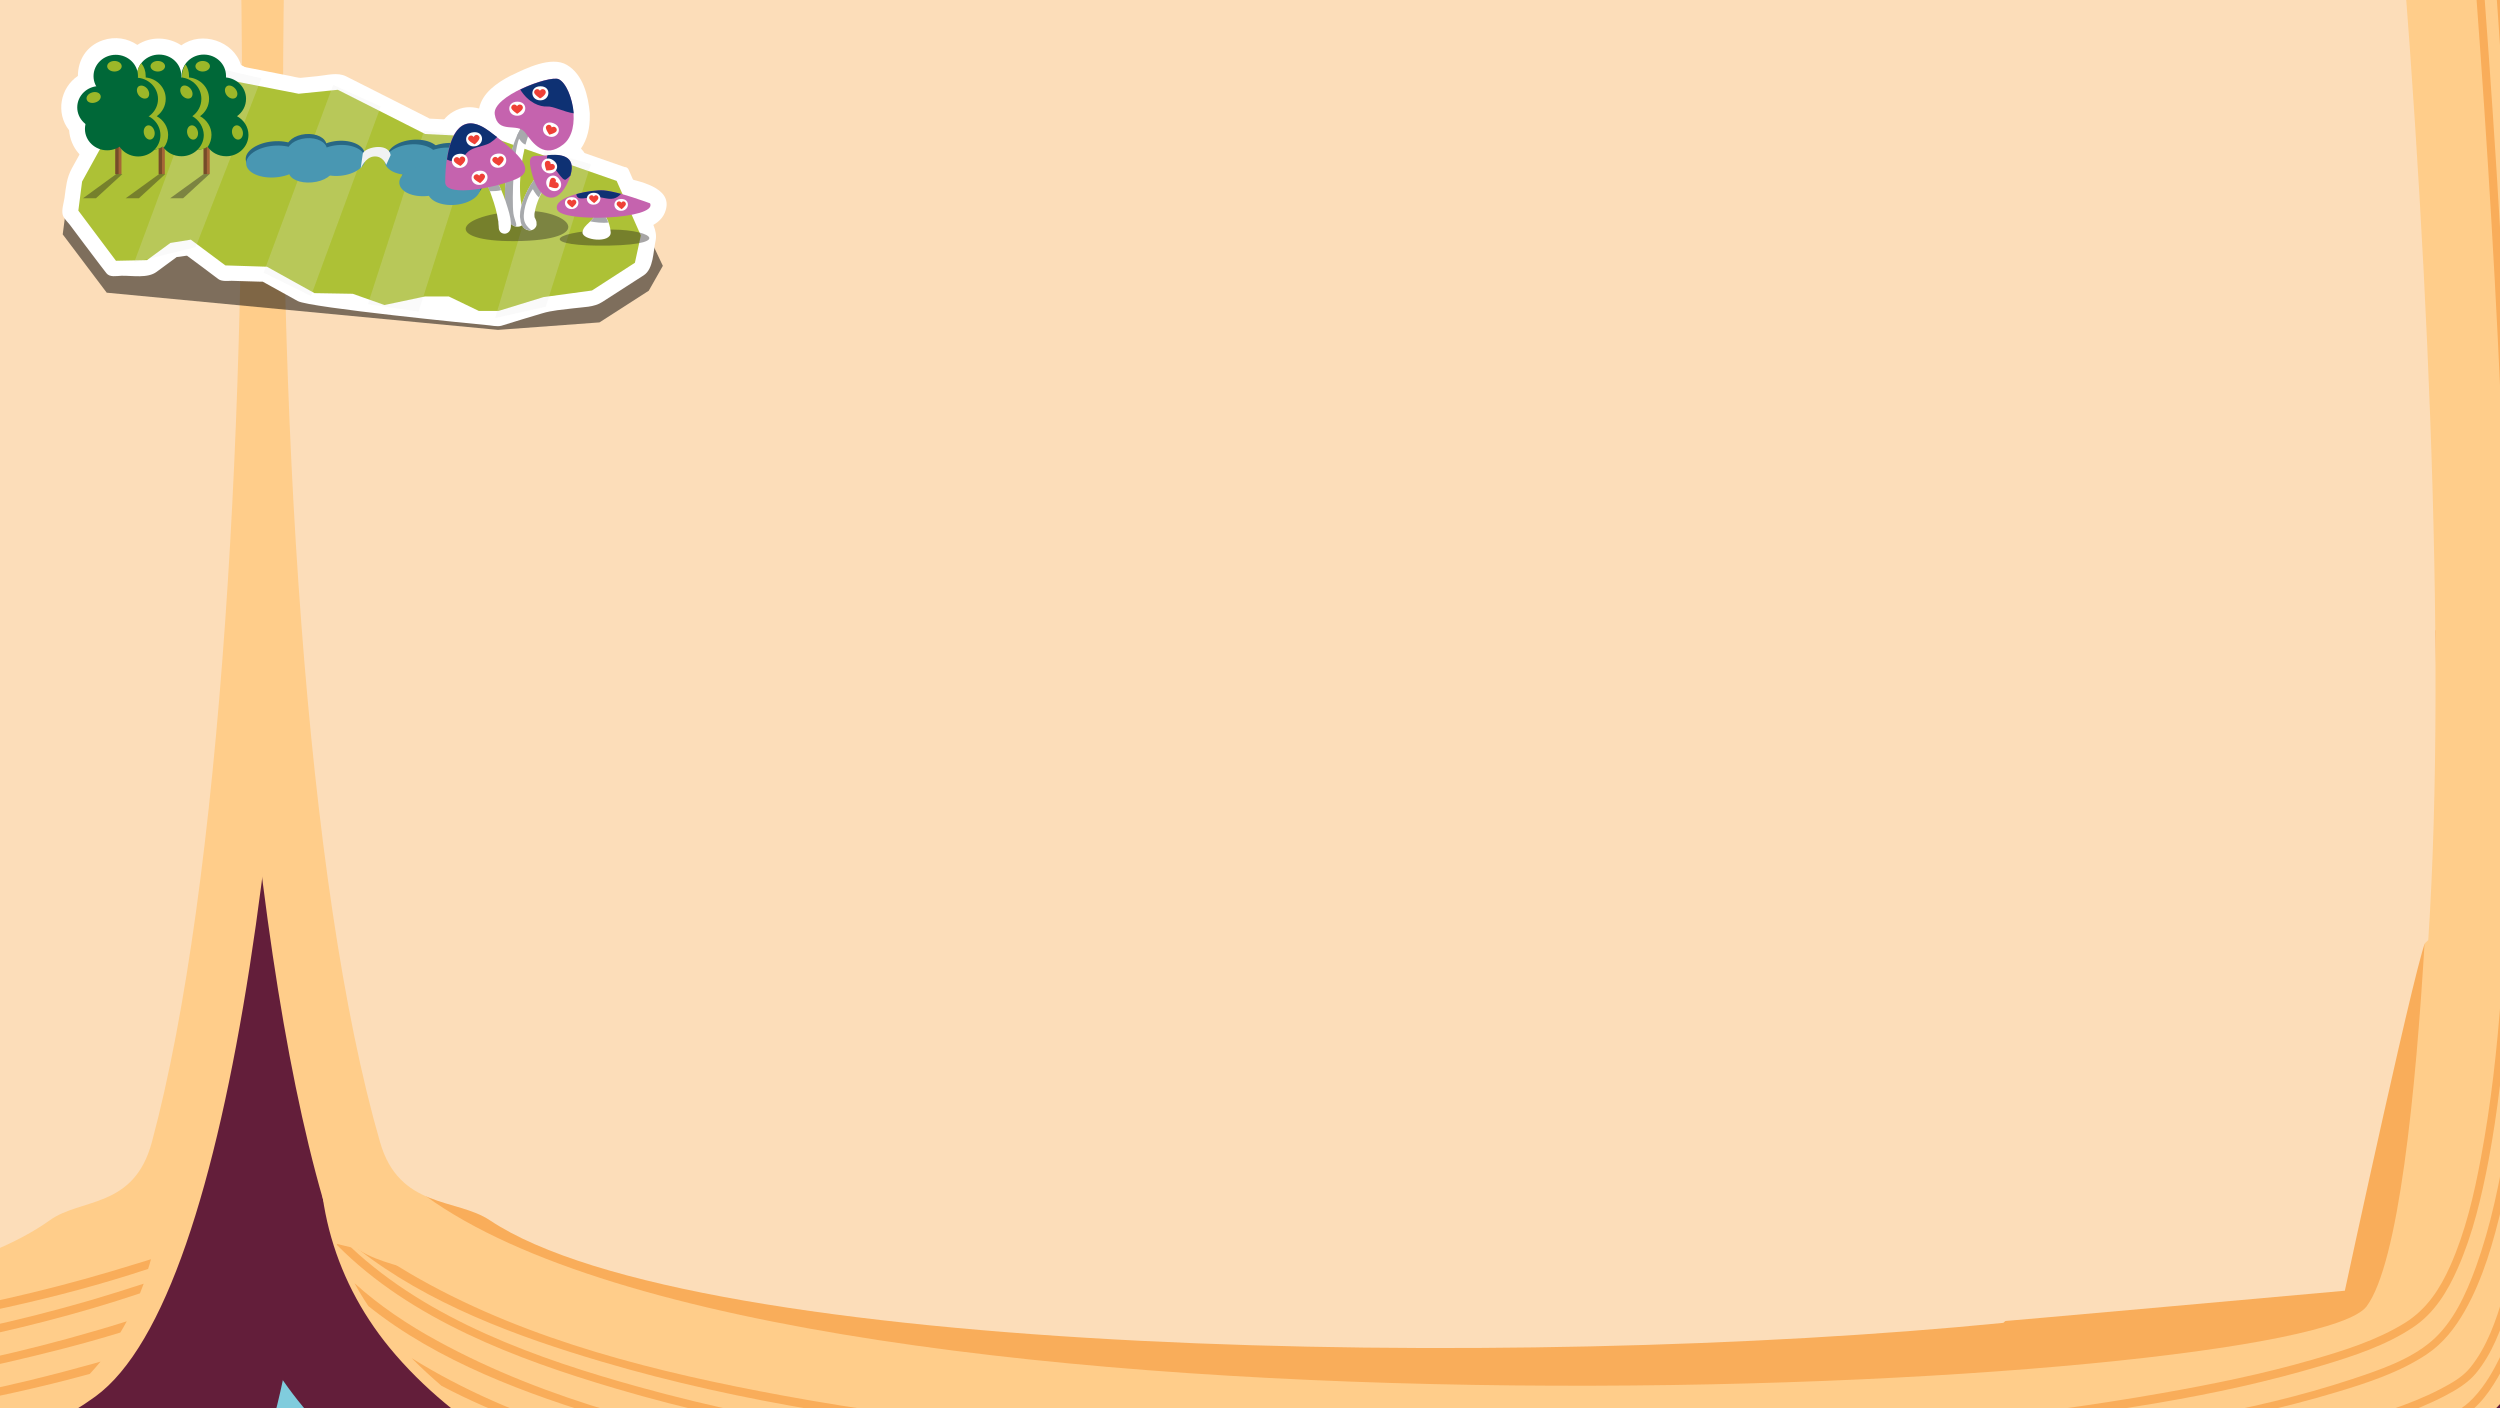 <?xml version="1.0" encoding="utf-8"?>
<!-- Generator: Adobe Illustrator 18.0.0, SVG Export Plug-In . SVG Version: 6.00 Build 0)  -->
<!DOCTYPE svg PUBLIC "-//W3C//DTD SVG 1.1//EN" "http://www.w3.org/Graphics/SVG/1.1/DTD/svg11.dtd">
<svg version="1.1" id="Layer_1" xmlns="http://www.w3.org/2000/svg" xmlns:xlink="http://www.w3.org/1999/xlink" x="0px" y="0px"
	 viewBox="0 0 1136 640" enable-background="new 0 0 1136 640" xml:space="preserve">
<rect x="-23.6" y="-19.7" fill="#80CCDD" width="1183.3" height="679.5"/>
<g>
	<defs>
		<rect id="SVGID_5_" x="-33.1" y="-19.7" width="1202.3" height="679.5"/>
	</defs>
	<clipPath id="SVGID_2_">
		<use xlink:href="#SVGID_5_"  overflow="visible"/>
	</clipPath>
	<g clip-path="url(#SVGID_2_)">
		<path opacity="0.4" fill="#231F20" d="M1149.3-55.9c0.1-0.7,0.1-1.5,0.1-2.2c0-0.8,0-1.6-0.1-2.3c-0.8-17.8-5.7-34.5-14.3-50.1
			c-7-115.6-15.4-231.8-33.5-346.2c-4.2-26.5-7.3-57.3-20.3-81.3c-12.9-23.7-46.8-29.9-70.9-34.5c-93.2-17.8-187.4-31.4-281.6-42.4
			c-149-17.4-302.6-30.5-452.3-13.3c-40.9,4.7-81.8,11.7-120.8,25.3c-29,10.1-56.7,23.9-77.9,45.1C73.2-569,66.1-578.3,53.3-584
			c-16.3-7.1-33.7-11.1-51.2-14.4c-56.1-10.7-113.6-14.8-170.6-18c-144.1-8.1-290.3-7.2-434,8.3c-53.5,5.8-109.2,12.4-160.1,31.1
			c-16.5,6.1-33.6,13.6-46.2,26.3c-19.4,19.6-27.2,51.9-34.5,77.5c-13,45.5-21.8,92.2-29.7,138.7c-9.8,57.4-17.5,115.1-24.1,173
			c-45.2,11.1-89.3,48.4-102.9,91.9c-18,57.6,29.8,115.1,84.5,128.5c-6.4,117.9-8.8,237.5,7.1,354.7c5.4,39.6,13.1,80.5,31.5,116.5
			c11.4,22.3,28.9,37,51.3,47.5c51.3,24.1,109.6,33.5,165.2,41.5c76.6,11,153.9,16.6,231.1,19.6c79,3.1,158.1,3.1,237.1-0.1
			c63.1-2.6,126.8-6.8,189-17.9c18.4-3.3,37-7.2,54.5-14c8.6-3.4,16.3-7.1,23.5-13.1c10.5-8.8,16.9-22.8,21.3-37.3
			c59,61.8,149.4,92.2,230,110.7c121.4,27.9,247,27.5,370.7,19.3c60.7-4,121.3-10.9,181.2-21.6c47.7-8.6,95.4-19.8,140.4-37.8
			c31.9-12.8,64.9-29.1,86.3-57c17.4-22.6,22.3-54.4,26.6-81.7c11.7-73.4,13.4-148.5,14.3-222.7c1.1-94.2-1.5-188.5-5.8-282.6
			C1145.4-29.5,1148.7-42.2,1149.3-55.9z"/>
		<g>
			<g>
				<path fill="#631E3A" d="M1076-482.1c16.3,3.7,47.9,9.2,59.1,25.4c43.7,63.9,105.7,999.3,29.9,1119.2
					c-50.2,79.5-305.4,124-569.8,122.6c-236.5-1.2-488.7-82.3-493.6-236.8c-7-222.1,1.3-410.6,1.3-410.6s-85.6-513.6,30.6-614.2
					C312.4-631.4,1076-482.1,1076-482.1z"/>
				<g>
					<path fill="#F7941E" d="M1064.5-63.4c-46.7,32.8-47.3,114.5-33.6,163.7c6.7,24,18.2,44.5,45,48.3
						c29.5,4.2,128.3-45.5,128.3-117.9S1111.9-96.7,1064.5-63.4z"/>
				</g>
				<g>
					<path fill="#D37C1E" d="M1047.2-53c-41.9,29.4-42.4,102.7-30.1,146.9c6,21.5,16.3,39.9,40.3,43.3c26.4,3.8,115-40.8,115-105.8
						S1089.7-82.9,1047.2-53z"/>
				</g>
				<g>
					<path fill="#FFCD8A" d="M149.3,498.7c-57.8,322.3,914.4,281.3,996.1,123c35.7-69.2,12.7-950.2-26.7-1000.6
						c-39.3-50.4-161.7-72.3-161.7-72.3"/>
					<g>
						<path fill="#FFCD8A" d="M147.5,498.2c-7.3,41.4,2.9,81.8,29.6,114.3c30.1,36.5,74.3,59.7,117.6,76.6
							c56.4,22,116.4,34.3,176.3,42.5c67.2,9.2,135.2,12.6,203.1,12c66.6-0.6,133.3-5.2,199.3-14.4c55.7-7.8,111.5-18.7,164.8-36.9
							c20.4-7,40.5-15.1,59.4-25.6c14.3-7.9,28.4-17.4,39.3-29.7c7.6-8.6,12.2-17.6,14.6-28.7c3.4-15.5,5-31.5,6.3-47.3
							c4.7-53.4,5.8-107.2,6.5-160.8c1-71.5,0.5-143-0.8-214.5c-1.4-75.4-3.7-150.8-7.1-226.1c-2.9-65.3-6.6-130.6-12.3-195.7
							c-3.6-41-6.5-83.3-16.3-123.4c-1.2-5.1-2.6-10.1-4.7-14.9c-3.4-8-10.4-14.1-16.9-19.6c-30.2-25.6-70.9-39-108.4-49.4
							c-13.3-3.7-26.8-7-40.4-9.5c-2.3-0.4-3.4,3.2-1,3.6c25.4,4.6,50.5,11.7,74.8,20.2c20,7,39.7,15.6,57.6,26.9
							c8.3,5.2,16.1,11.2,22.9,18.3c2.6,2.7,5.2,5.4,7,8.7c5.2,9.9,7,22.2,9,33.1c3.7,19.9,6.1,40,8.3,60.1
							c6.5,59.4,10.3,119.1,13.6,178.7c4,73.8,6.8,147.7,8.7,221.5c1.9,74.1,3,148.2,2.8,222.3c-0.2,60.3-0.9,120.7-4.2,181
							c-1.1,20.7-2.6,41.3-5.1,61.9c-1.5,11.8-2.8,24.4-7.3,35.5c-4.8,11.9-15.9,22.1-26,29.8c-15.1,11.6-32.3,20.3-49.7,27.8
							c-48.1,20.8-100.2,32.7-151.6,41.9c-64.3,11.5-129.5,17.7-194.7,20.2c-68.5,2.7-137.2,1.2-205.5-5.5
							c-62.7-6.1-125.4-16.5-185.7-35.3c-47.7-14.9-96.2-35.4-133.7-69.3c-30.9-27.9-50.3-65.4-49-107.6c0.2-7.3,1.1-14.6,2.3-21.8
							C151.6,496.8,148,495.8,147.5,498.2L147.5,498.2z"/>
					</g>
				</g>
				<path fill="#631E3A" d="M98.8-486.2c39.3,58.8,94.9,1116.4,1.7,1178c-90.4,59.8-795.1,61.1-927.4-34.7s-35-1021.9,41.3-1118.4
					S60-544.1,98.8-486.2z"/>
				<g>
					<path fill="#F9AD5A" d="M1144.3,596.5c-5.3,13.8-11.3,30.4-22.4,40.7c-4.2,3.8-9.8,6.4-14.9,8.7c-15.9,7.1-33.2,11.5-50.1,15.5
						c-24.4,5.8-49.2,10.1-73.9,13.8c-65.6,9.9-131.9,15.5-198.2,18.8c-75.9,3.8-152,4.4-227.9,1c-72.1-3.2-144.4-9.8-215.3-24
						c-53-10.6-108.3-25-154.6-53.9c4.3,4.3,8.8,8.5,13.6,12.6c25.5,13.5,53.6,22.9,80.4,30.6c65.1,18.7,133,27.8,200.3,33.6
						c75.9,6.5,152.2,8.1,228.3,6.5c71.1-1.5,142.1-5.7,212.8-13.6c51.6-5.7,103.8-12.6,153.9-26.5c14.3-3.9,29.1-8.4,41.9-15.9
						c8.5-5,13.8-12.9,18.5-21.5c7.4-13.7,12.8-28.5,17.7-43.2c0.6-5.4,1.2-11.2,1.8-17.4C1152.5,573.8,1148.6,585.3,1144.3,596.5z"
						/>
					<path fill="#F9AD5A" d="M472.9,679.7c74.4,7.2,149.2,9.5,223.9,8.6c70.5-0.8,141-4.4,211.1-11.7c52.7-5.5,105.9-12.4,157.3-26
						c15.7-4.2,31.7-8.9,46.1-16.5c5-2.6,10.1-5.7,13.7-10c7.4-8.9,11.6-20.3,15-31.2c11.7-37.3,14.8-77.6,17.4-116.4
						c3.8-55.7,4.1-111.5,3.3-167.3c-1.7-120.9-9.9-241.7-18.1-362.3c-6.2-91.9-13-183.8-20.3-275.7c-0.9-11.4-1.8-22.8-2.7-34.2
						c-0.2-0.4-0.5-0.7-0.7-1c-1.1-1.4-2.2-2.8-3.4-4.1c4,49.3,7.8,98.6,11.5,147.9c8.2,110,15.9,220,22.3,330.1
						c6.9,118.9,12.1,238.6,5.1,357.6c-2.4,40.4-5.5,81.9-16.8,120.9c-3.3,11.5-7.5,23.6-15.1,33c-3.5,4.4-8.7,7.2-13.6,9.8
						c-14.7,7.6-31,12.3-46.9,16.4c-23.2,6.1-46.8,10.5-70.4,14.3C928,672.3,864,677.8,800.1,681.3c-74.2,4-148.7,4.7-223,1.7
						c-71.8-2.9-143.8-9.1-214.5-22c-56-10.2-113.7-24.2-164-51.8c-13.4-7.3-26.2-15.9-37.5-26.1c1.9,3.5,4,7,6.3,10.4
						c31.6,25.3,72.2,40.1,110.2,51.5C341,663.8,407.1,673.4,472.9,679.7z"/>
					<path fill="#F9AD5A" d="M279.6,630.9c64.1,19,131,28.5,197.5,34.7c74.6,6.9,149.7,8.9,224.6,7.7c69.8-1.2,139.7-5.2,209-13.2
						c50.6-5.8,102.1-12.8,151-27.5c14-4.2,28.7-9,41-17.2c7.5-5,12.9-12,17.3-19.7c8.4-14.8,13.1-31.7,17-48.1
						c11.9-51,14.6-104.4,15.8-156.6c1.1-45.6,0.2-91.3-1.1-136.9c-2.8-94-8.5-187.9-15.4-281.7c-6-81.5-13-162.9-20.7-244.2
						c-3.4-35.6-6.9-71.1-10.7-106.7c-1.3-1.2-2.7-2.3-4.1-3.5c3.1,28.9,6,57.7,8.8,86.6c7.5,77.7,14.4,155.5,20.4,233.4
						c7.2,93.8,13.3,187.8,16.8,281.8c1.7,43.9,2.7,87.8,2.7,131.7c0,55.1-1.7,110.6-10.3,165.2c-3.2,20-7.3,40.1-14.2,59.2
						c-4.4,12-10.2,25-20.1,33.5c-10,8.6-23.9,13.2-36.2,17.3c-46.9,15.5-97,22.4-145.8,28.4c-68.5,8.4-137.6,12.7-206.6,14.3
						c-75,1.8-150.1,0.1-224.9-6.1c-67.7-5.7-135.7-14.9-201.2-33.1c-45.8-12.7-95.3-30.2-130.7-63.4l-6.5-1.6
						c0.1,0.2,0.2,0.4,0.2,0.6C186.6,599.6,234.9,617.7,279.6,630.9z"/>
					<path fill="#F9AD5A" d="M470.8,653.4c74.6,6.9,149.7,8.9,224.6,7.7c69.8-1.2,139.7-5.2,209-13.2c50.6-5.8,102.1-12.8,151-27.5
						c14-4.2,28.7-9,41-17.2c9.7-6.4,15.8-16.4,20.4-26.9c6.9-15.6,10.8-32.4,14-49c4.2-22.4,6.7-45.1,8.5-67.8
						c4.8-58.8,4.9-118,3.9-177c-1.2-68.5-4.5-137.1-8.8-205.5c-4.3-67.4-9.6-134.7-15.6-202c-5-55.6-10.4-111.1-16.3-166.5
						c-3.5-32.6-7.1-65.2-10.9-97.7c-1.3-1-2.7-1.9-4.1-2.9c1.6,13.2,3.1,26.4,4.6,39.6c5.1,45.4,9.9,90.7,14.4,136.2
						c6.2,62.6,11.8,125.2,16.7,187.9c5.4,69.2,9.9,138.4,13,207.7c2.9,65.1,4.6,130.3,3.4,195.5c-1,50.5-3,101.7-12.3,151.5
						c-3.1,16.6-7,33.4-13.9,48.9c-4.6,10.4-10.7,19.7-20.4,25.8c-13,8.1-28.2,12.8-42.8,17c-22.2,6.4-44.9,11-67.6,15
						C920.2,644,857,649.9,794,653.6c-74.2,4.4-148.6,5.3-222.9,2.5c-72.2-2.7-144.5-8.9-215.6-22c-56.4-10.4-114.5-24.6-164.8-52.9
						c-6.4-3.6-12.6-7.4-18.6-11.6l-9.7-2.3c32,25.2,72.7,40.1,110.9,51.4C337.5,637.7,404.4,647.2,470.8,653.4z"/>
				</g>
				<path fill="#FFCD8A" d="M1060.1-442.4c39.3,54.2,126.6,983.5,33.4,1040.3c-90.4,55.1-761.7,72.9-893.9-15.3
					c-16.2-10.8-43.6-5.6-52.8-37.5c-71.9-248.6-54.9-919.7,12-997.8C235.1-541.7,1021.4-495.9,1060.1-442.4z"/>
				<path fill="#F9AD5A" d="M1106.7,286.4c0,0-2.3,268.1-31.3,307.2c-29,39.1-711.1,73.4-881.8-50c-30.8-63.9-46.7-216-46.7-216"/>
				<path fill="#FFCD8A" d="M-785-439.5c-37.9,56.8-111.6,1012.9-21.9,1072.4c53.8,35.7,322.9,71.5,547.6,69
					c138.5-1.6,254.1-32,302.6-67.3c127.3-92.5,112.7-991.7,39.3-1084.9S-747.7-495.5-785-439.5z"/>
				<g>
					<path fill="#F9AD5A" d="M-163.6,653.5c-76,6.2-152.3,7.6-228.5,5.8c-70.7-1.6-141.4-6-211.6-14.1
						c-50.8-5.8-102.3-12.7-151.6-26.9c-13.4-3.9-27.5-8.2-39.2-16c-10.3-6.9-15.9-20.3-20.7-31.3c-4.9-11.2-9.1-22.8-12.9-34.5
						c0.7,6.5,1.5,12.5,2.4,18.2c0.7,1.9,1.4,3.7,2.1,5.6c5.4,14,11.3,29.3,21.5,40.5c4.1,4.5,9.9,7.5,15.4,10.1
						c15.2,7.2,31.8,11.7,48.1,15.7c23.8,5.9,48,10.2,72.2,14c64.5,10.1,129.7,15.8,194.9,19.4c75.7,4.2,151.7,5,227.5,2.1
						c72.3-2.8,144.8-9,216-22.3c22.8-4.3,46-9.2,68.8-15.5c1.7-1.8,3.3-3.7,4.9-5.6c-2.3,0.7-4.5,1.3-6.8,1.9
						C-27,639-95.6,647.9-163.6,653.5z"/>
					<path fill="#F9AD5A" d="M-154,639.2c-74.2,6.9-148.9,9.1-223.5,8.1c-70.1-0.9-140.2-4.7-209.8-12.1
						c-52.2-5.5-104.9-12.5-155.7-26.3c-15.1-4.1-30.6-8.8-44.3-16.5c-5.8-3.2-10.2-6.9-13.8-12.5c-7.1-11-10.9-24-14.2-36.6
						c-10.5-40.9-13.2-83.9-15.4-126c-2.9-57.2-2.8-114.6-1.5-171.8c2.8-127.1,11.8-254.1,19.2-381.1c0.3-4.6,0.5-9.1,0.8-13.7
						c-14.7,173-25.3,393-23,551.2c1.4,35.3,3.9,70.6,9.1,105.6c2.5,16.8,5.7,33.6,10.9,49.8c3.4,10.7,7.8,21.7,15.2,30.3
						c7.9,9.3,22.6,14,33.6,18c44.1,15.7,91.7,22.4,137.8,28.5c66.7,8.8,134,13.5,201.2,15.8c74.6,2.5,149.4,1.8,223.9-3
						c69-4.5,138.2-12.3,205.6-27.6c17.4-4,35.1-8.4,52.6-13.8c1-1.7,2-3.4,2.9-5.1c-5,1.6-10,3.1-14.9,4.5
						C-21.2,623.6-87.8,633.1-154,639.2z"/>
					<path fill="#F9AD5A" d="M-157.8,625.1c-74.4,6.7-149.3,8.5-223.9,7.1c-69.4-1.3-138.7-5.4-207.7-13.4
						c-50.1-5.8-101.1-12.8-149.4-27.7c-13.5-4.2-27.7-8.9-39.3-17.2c-8.5-6.1-13.9-15.6-18.2-24.9c-7.9-17-12.2-35.8-15.8-54.1
						c-10.6-54.5-12.6-110.7-13-166c-0.3-47,0.5-94,2-140.9c3-97.5,8.6-195,15.5-292.4c5.2-74,11.1-147.9,17.8-221.8
						c1.5-16.4,3-32.9,4.6-49.3c-3,15.7-6,34.8-9,56.9c-1.2,13.2-2.3,26.4-3.5,39.6c-7.2,83.5-13.5,167.1-18.7,250.8
						c-6.1,97.9-10.9,195.9-12.2,294c-0.7,53.4-0.6,106.9,3.8,160.1c2,24.3,4.9,48.6,9.6,72.5c3.5,17.9,8.1,35.8,15.7,52.4
						c4.4,9.6,10.1,19.1,18.6,25.6c4.7,3.6,10.1,6.4,15.5,8.8c16.3,7.4,33.9,12.2,51.2,16.4c54,13.1,109.7,19.9,165,25.1
						c71.3,6.7,143,9.7,214.6,9.6c74.1-0.1,148.4-3.5,222-12.2c59.4-7.1,119.3-17.3,176.2-36.4c0.6-1.5,1.1-2.9,1.7-4.4
						c-8.2,2.7-16.3,5.2-24.4,7.6C-23.7,609.7-91,619.1-157.8,625.1z"/>
					<path fill="#F9AD5A" d="M50.2,577.8c-62.9,18.7-128.5,28.2-193.8,34.4c-73,6.9-146.4,9.1-219.6,8.1
						c-68.8-0.9-137.7-4.7-206.2-12.1c-51.3-5.5-103.2-12.5-153.1-26.3c-14.9-4.1-30.2-8.8-43.8-16.5c-9.9-5.6-16.3-13.7-21.3-23.8
						c-7.1-14.5-11-30.6-14.1-46.3c-4.3-21.6-6.6-43.6-8.3-65.5c-4.4-57.2-4.1-114.7-2.5-172c1.8-67,5.8-133.8,10.9-200.6
						c5-66.1,11.1-132.1,17.8-198.1c5.6-54.8,11.8-109.6,18.4-164.3c4-33.1,8.2-66.3,12.6-99.4c0.7-5,1.4-10.1,2.1-15.2
						c0.3-2.3-3.3-3.4-3.6-1c-2.4,17.1-4.6,34.2-6.8,51.3c-5.7,44.2-11,88.5-16,132.8c-6.9,61.1-13.3,122.3-19,183.6
						c-6.2,67.6-11.6,135.3-15.5,203.1c-3.7,63.7-6.1,127.6-5.6,191.5c0.4,49.5,2,99.7,10.7,148.5c2.9,16.6,6.8,33.2,13.4,48.7
						c4.5,10.5,10.5,20.4,20,27c11.6,8.1,25.8,12.7,39.1,16.9c20.7,6.4,41.9,11,63.2,15c58.9,11,118.8,17.1,178.5,21.3
						c71.9,5,144.1,6.6,216.2,4.8c71.4-1.7,142.9-6.7,213.5-17.6c43.7-6.7,87.7-15.5,129.9-29.5c0.5-1.5,0.9-2.9,1.3-4.4
						C62.6,574,56.4,576,50.2,577.8z"/>
				</g>
			</g>
			<path fill="#FCDDB9" d="M1035.9-414.3c28.8,39.8,85,577.4,67.5,841.5L910.3,601.1c-221.3,22-594.9,15.3-687.7-46.6
				c-15.3-10.2-41.2-5.2-49.9-35.5c-68-235-51.9-869.3,11.3-943.1C256.1-508.1,999.2-464.8,1035.9-414.3z"/>
			<path fill="#FCDDB9" d="M-733.2-414.3c-34.5,51.2-111.2,929.6-29.4,983.3c79.4,52,669,68.9,785.2-14.5
				c14.2-10.2,38.3-5.2,46.4-35.5c63.2-235,48.3-869.3-10.5-943.1C-8.5-508.1-699.2-464.8-733.2-414.3z"/>
			<path fill="#FCDDB9" d="M1065.5,586.5c0,0-165.6,14.9-155.2,13.8l192.4-173.1C1100.7,423.1,1065.5,586.5,1065.5,586.5z"/>
		</g>
	</g>
</g>
<g>
	<g>
		<path fill="#E6E7E8" stroke="#E6E7E8" stroke-miterlimit="10" d="M293.9,106.6c0-3.3-2.7-6-6-6c-0.5,0-0.9,0.1-1.3,0.1
			c-0.2-5.5-4.7-10-10.3-10c-5.7,0-10.3,4.6-10.3,10.3c0,0.1,0,0.3,0,0.4c-0.9-0.6-2-0.9-3.1-0.9c-1.1,0-2.1,0.3-3,0.8
			c0-0.1,0-0.2,0-0.3c0-5.7-4.6-10.3-10.3-10.3c-0.9,0-1.7,0.1-2.6,0.3c-1.8-7.2-8.2-12.5-15.9-12.5c-7.7,0-14.1,5.3-15.9,12.4
			c-0.8-0.2-1.6-0.3-2.4-0.3c-5.6,0-10.2,4.5-10.3,10.1c-0.6-0.2-1.2-0.3-1.8-0.3c-3.3,0-6,2.7-6,6c0,3,2.2,5.4,5,5.9v0.1h88.4v0
			C291.3,112.4,293.9,109.8,293.9,106.6z"/>
	</g>
	<g>
		<path fill="#E6E7E8" stroke="#E6E7E8" stroke-miterlimit="10" d="M131.9,86.3c0-3.3-2.7-6-6-6c-0.5,0-0.9,0.1-1.3,0.1
			c-0.2-5.5-4.7-10-10.3-10c-5.7,0-10.3,4.6-10.3,10.3c0,0.1,0,0.3,0,0.4c-0.9-0.6-2-0.9-3.1-0.9c-1.1,0-2.1,0.3-3,0.8
			c0-0.1,0-0.2,0-0.3c0-5.7-4.6-10.3-10.3-10.3c-0.9,0-1.7,0.1-2.6,0.3c-1.8-7.2-8.2-12.5-15.9-12.5c-7.7,0-14.1,5.3-15.9,12.4
			c-0.8-0.2-1.6-0.3-2.4-0.3c-5.6,0-10.2,4.5-10.3,10.1c-0.6-0.2-1.2-0.3-1.8-0.3c-3.3,0-6,2.7-6,6c0,3,2.2,5.4,5,5.9v0.1h88.4v0
			C129.4,92.1,131.9,89.5,131.9,86.3z"/>
	</g>
	<path fill="#FFFFFF" d="M282.9,80.5c-5.5-1.4-10.7-1.6-16-0.9c0.4-2.1,0.4-4.1,0.1-6.3c-0.3-2.2-1.4-4.2-3-5.8
		c2.9-4.2,4.1-9.5,4-15c0-0.3,0-0.6,0-1c-0.7-8-3-17.6-10.4-22c-7.1-4.2-18.7,1.6-25.1,4.7c0,0,0,0-0.1,0
		c-6.7,3.4-13.3,8.1-14.7,15.1c-3.8-1-7.7-0.9-11.8,1.5c-6.7,3.8-9.2,12.7-10.3,19.7c-0.1,0.8-0.2,1.5-0.1,2.2
		c0-0.1-0.1-0.1-0.1-0.2c-0.9,7-2.3,16,5.4,19.7c4.8,2.3,10.6,2.2,16,1.4c0.9,3,1.7,6,2.2,9.1c0,0,0,0,0,0c0,0.2,0,0.4,0,0.6
		c0,0.1,0,0.2,0,0.3c0,0.4,0,0.8,0.1,1.1c0,0.4,0.1,0.7,0.2,1.1c0,0.1,0,0.1,0,0.2c0.3,1.1,0.8,2,1.5,2.9c1.4,2.7,3.7,4.6,7.6,4.8
		c3.2,0.2,5.7-0.9,7.5-2.7c1.5,0.7,3.2,1.1,5.1,1c0.7-0.1,1.4-0.2,2-0.5c0,0.1,0,0.1,0,0.2c4-1.5,7.2-4.5,7.8-8.5
		c1.8,1.1,3.9,1.8,6.1,2.2c-0.2,4.9,4.1,8.4,8.5,10c4.5,1.7,9.7,1,14-0.9c3.8-1.7,5.1-5.2,5.1-8.9c7.7-0.9,16-3.1,18-10.1
		C305.7,85,290,82.3,282.9,80.5z"/>
	<g>
		<g>
			<polygon opacity="0.5" points="285.6,87.8 225.3,66.8 194.9,65.3 154.1,44.7 135.4,46.6 92.8,38.3 62.7,45.5 46,62.5 30.6,90.3 
				28.5,106.5 48.5,133 226.3,149.9 272.4,146.5 294.8,132.1 301.2,120.8 			"/>
			<path fill="#FFFFFF" d="M117.6,52.4c3.9-8.2,0.3-18.8-8.1-22.9c-3.4-10.9-17.8-15.6-27.1-8.9c-5.8-3.8-13.8-4.3-20-0.2
				c-4.4-3-10.1-4-15.7-2.1c-7.6,2.6-11.3,9.2-11.3,16.2c-8,5.4-10.2,16.8-4,24.7c0.6,7.9,6.1,14.3,13.5,16c0,0.1,0,0.2,0,0.3
				c-3.7,2.7-7.3,5.3-11,8c-5.8,4.2-4.2,14,3.8,14c2,0,4,0,5.9,0c3,0,5-1.9,7-3.8c0,0,0,0,0,0c1.1,2.2,3.2,3.8,6.5,3.8
				c2,0,4,0,5.9,0c3,0,5-1.9,7-3.8c0.2-0.1,0.3-0.3,0.5-0.4c1,2.4,3.2,4.2,6.7,4.2c4.1,0,8.2,0.6,11.5-2.4c3-2.7,5.9-5.4,8.9-8.1
				c2.8-2.5,5-4.5,5.1-8.6c4.9,0.1,9.8-1.8,13.4-5.8C121.6,66.6,121.4,58.6,117.6,52.4z"/>
			<path fill="#FFFFFF" d="M293.8,95.7c-2.7-6.2-5.4-12.3-8.1-18.5c-0.4-1-1.2-1.3-1.9-1.3c-10.5-3.7-21-7.3-31.5-11
				c-6.8-2.4-13.7-4.8-20.5-7.1c-2.6-0.9-5.4-2.3-8.1-2.5c-6.8-0.3-13.7-0.7-20.5-1c-2.7-0.1-5.3-0.3-8-0.4c0,0,0,0,0,0
				c-0.6-0.3-1.2-0.6-1.7-0.9c-12.1-6.1-24.1-12.2-36.2-18.3c-4-2-8.7-0.5-13-0.1c-2.6,0.3-5.2,0.5-7.9,0.8c0.5-0.1-0.3,0-0.7-0.1
				c-1.1-0.2-2.3-0.4-3.4-0.7c-12.4-2.4-24.8-4.9-37.3-7.3c-1.4-0.3-3,0.4-4.3,0.7c-3.6,0.9-7.3,1.7-10.9,2.6
				c-3.6,0.9-7.2,1.7-10.8,2.6c-1.7,0.4-4,0.5-5.6,1.5c-1.6,0.9-2.9,2.8-4.2,4.1c-2.8,2.9-5.7,5.7-8.5,8.6c-3.1,3.1-5,5.5-7.1,9.3
				c-3.6,6.6-7.3,13.2-10.9,19.7C30.2,81,30,85,29.3,90c-0.3,2.1-1.4,5.4-0.8,7.6c0.4,1.6,2.2,3.2,3.2,4.5
				c4.6,6.1,9.1,12.2,13.7,18.2c1,1.3,2,2.6,3,3.9c1.5,1.9,4.6,1.2,6.8,1.1c4.9-0.1,11.9,1.3,16-1.8c2.8-2,5.5-4.1,8.3-6.1
				c1.3-0.9,0.2-0.5,1.8-0.7c0.9-0.1,1.8-0.3,2.7-0.4c0.4-0.1,0.7-0.1,1-0.1c4.7,3.5,9.5,7,14.2,10.6c1.6,1.2,4.3,0.8,6.1,0.8
				c4.4,0.1,8.8,0.3,13.3,0.4c0.3,0,0.6,0,0.8,0c1.3,0.7,2.5,1.4,3.8,2.1c4,2.2,8.1,4.5,12.1,6.7c5.4,3,82.1,10.6,85.7,10.9
				c2,0.1,4.9,0.9,6.9,0.3c6.1-1.9,12.3-3.8,18.4-5.6c4.6-1.4,9.4-1.7,14.2-2.3c4.4-0.6,9.4-0.4,13.2-2.9c6.3-4,12.6-8.1,18.8-12.1
				c4.5-2.9,4.3-10.9,5.4-15.7C298.9,104.5,295.8,100.3,293.8,95.7z M85.2,116.3C85.8,116.3,85.6,116.4,85.2,116.3L85.2,116.3z"/>
			<polygon fill="#ADC136" points="66.8,41.1 94.2,34.5 135.7,42.6 153.5,40.8 193.2,60.9 223.4,62.4 280.2,82.2 291.2,107 
				288.5,119.4 269,132 247,135 226.5,141.3 217.6,141.3 203.9,134.7 193.2,134.7 174.7,138.6 160.3,133.5 142.9,133.2 121.3,121.2 
				102.4,120.6 86.7,108.9 77.4,110.4 66.8,118.2 52.7,118.5 35.6,95.7 37.3,82.5 51.7,56.4 			"/>
			<polygon opacity="0.2" fill="#E6E7E8" points="192.7,59.4 167.2,138.2 190.2,141.6 215.5,62.1 			"/>
			<polygon opacity="0.2" fill="#E6E7E8" points="247.6,68.6 225,144.5 248,139.4 268.5,74.6 			"/>
			<polygon opacity="0.2" fill="#E6E7E8" points="94.1,29.9 61,119.2 88.9,112.3 118.8,35.6 			"/>
			<polygon opacity="0.2" fill="#E6E7E8" points="151.4,38.6 119.8,123.9 141.3,134.5 173,48.4 			"/>
		</g>
		<g>
			<g>
				
					<ellipse transform="matrix(0.996 -9.024590e-02 9.024590e-02 0.996 -5.939 11.54)" fill="#286784" cx="124.6" cy="71.4" rx="13" ry="7.2"/>
				
					<ellipse transform="matrix(0.996 -9.024590e-02 9.024590e-02 0.996 -6.233 13.043)" fill="#286784" cx="141.1" cy="75.4" rx="10.1" ry="5.5"/>
				
					<ellipse transform="matrix(0.996 -9.024590e-02 9.024590e-02 0.996 -5.441 12.844)" fill="#286784" cx="139.3" cy="66.6" rx="9.1" ry="5.7"/>
				
					<ellipse transform="matrix(0.996 -9.024590e-02 9.024590e-02 0.996 -5.78 14.168)" fill="#286784" cx="153.8" cy="71" rx="12" ry="7"/>
			</g>
			<g>
				
					<ellipse transform="matrix(0.996 -9.024590e-02 9.024590e-02 0.996 -6.113 11.564)" fill="#4997B2" cx="124.8" cy="73.4" rx="13" ry="7.2"/>
				
					<ellipse transform="matrix(0.996 -9.024590e-02 9.024590e-02 0.996 -6.407 13.067)" fill="#4997B2" cx="141.3" cy="77.4" rx="10.1" ry="5.5"/>
				
					<ellipse transform="matrix(0.996 -9.024590e-02 9.024590e-02 0.996 -5.615 12.867)" fill="#4997B2" cx="139.5" cy="68.5" rx="9.1" ry="5.7"/>
				
					<ellipse transform="matrix(0.996 -9.024590e-02 9.024590e-02 0.996 -5.955 14.192)" fill="#4997B2" cx="154" cy="72.9" rx="12" ry="7"/>
			</g>
		</g>
		<g>
			<g>
				
					<ellipse transform="matrix(0.996 -9.024590e-02 9.024590e-02 0.996 -5.59 17.247)" fill="#286784" cx="187.9" cy="70.4" rx="12" ry="6.9"/>
				
					<ellipse transform="matrix(0.996 -9.024590e-02 9.024590e-02 0.996 -5.663 18.638)" fill="#286784" cx="203.3" cy="71.9" rx="12" ry="6.9"/>
				
					<ellipse transform="matrix(0.996 -9.024590e-02 9.024590e-02 0.996 -6.445 17.887)" fill="#286784" cx="194.6" cy="80.2" rx="12" ry="6.9"/>
				
					<ellipse transform="matrix(0.996 -9.024590e-02 9.024590e-02 0.996 -6.753 19.067)" fill="#286784" cx="207.5" cy="84.2" rx="12" ry="6.9"/>
			</g>
			<g>
				
					<ellipse transform="matrix(0.996 -9.024590e-02 9.024590e-02 0.996 -5.778 17.152)" fill="#4997B2" cx="186.8" cy="72.5" rx="12" ry="6.9"/>
				
					<ellipse transform="matrix(0.996 -9.024590e-02 9.024590e-02 0.996 -5.851 18.543)" fill="#4997B2" cx="202.1" cy="74" rx="12" ry="6.9"/>
				
					<ellipse transform="matrix(0.996 -9.024590e-02 9.024590e-02 0.996 -6.633 17.791)" fill="#4997B2" cx="193.4" cy="82.2" rx="12" ry="6.9"/>
				
					<ellipse transform="matrix(0.996 -9.024590e-02 9.024590e-02 0.996 -6.941 18.972)" fill="#4997B2" cx="206.3" cy="86.2" rx="12" ry="6.9"/>
			</g>
		</g>
		<path fill="#F1F2F2" d="M164.8,70.1c0-2.9,11.6-5.9,12.7,0.4c-1,2.3-2,4.4-2,4.4s-1.4-4.1-5.5-3.8s-6.1,5.5-6.1,5.5L164.8,70.1z"
			/>
	</g>
	<g>
		<g>
			<g>
				<path opacity="0.4" fill="#231F20" d="M235,95.9c-30,2.2-33.1,14.7,2.2,13.6S257.5,94.2,235,95.9z"/>
				<path opacity="0.4" fill="#231F20" d="M274.8,104.4c-26.3,1.2-28.9,7.7,1.9,7.2C307.5,111,294.4,103.5,274.8,104.4z"/>
				<path fill="#FFFFFF" d="M245.9,49.2c-0.4-0.7-1.4-1-2.2-0.6c-2.2,1.4-3.7,3.6-5,5.8c-1.4,2.4-2.8,4.9-3.8,7.5
					c-2.2,5.2-3.6,10.7-4.5,16.2c-0.6,3.8-1,7.6-0.9,11.4c0,2.1,0.3,4.1,0.6,6.2c0.1,0.9,0.3,1.7,0.6,2.5c0.1,0.4,0.2,0.8,0.4,1.2
					c0.1,0.2,0.1,0.3,0.2,0.5c0.2,0.8,0.6,1.4,1.1,2c1.1,1.2,3.3,1.5,4.6,0.6c0.8-0.5,1.6-1.3,1.8-2.3c0.1-0.8,0.2-1.7-0.2-2.4
					c-0.1-0.1-0.1-0.3-0.2-0.4c-0.1-0.3-0.3-0.5-0.4-0.8c-0.7-1.8-1.1-3.8-1.4-5.7c-0.6-5.3-0.3-10.8,0.4-16.1
					c0.6-4.7,1.7-9.2,3.3-13.7c0.2-0.5,0.4-1.1,0.6-1.6c0.1-0.3,0.2-0.5,0.3-0.8c0,0,0,0,0-0.1c0-0.1,0.1-0.2,0.1-0.3
					c0.4-0.9,0.8-1.8,1.2-2.7c0.4-0.9,0.9-1.8,1.5-2.7c0.1-0.2,0.3-0.4,0.4-0.6c0,0,0.1-0.1,0.1-0.1c-0.1,0.1,0.1-0.2,0.2-0.2
					c0.3-0.4,0.7-0.7,1.1-1.1C246.2,50.6,246.2,49.7,245.9,49.2z"/>
				<path fill="#A7A9AC" d="M230.1,95.8c0.1,0.9,0.3,1.7,0.6,2.5c0.1,0.4,0.2,0.8,0.4,1.2c0.1,0.2,0.1,0.3,0.2,0.5
					c0.2,0.8,0.6,1.4,1.1,2c0.1,0.1,0.2,0.2,0.3,0.2c0.2,0,0.3,0.1,0.4,0.3l0,0c0.2,0.1,0.4,0.2,0.7,0.3c0,0,0,0,0,0
					c1.9,0.3-0.1-2.7-0.5-5.8c-0.8-5.9,0.1-31,3.1-34.9c0,0,0.5-2.3,0.6-4.5c-0.1,0.2-0.2,0.3-0.3,0.5c0,0,0,0,0,0
					c-0.1,0.1-0.2,0.3-0.2,0.5c0,0,0,0.1,0,0.1c-0.1,0.1-0.1,0.3-0.2,0.4c0,0,0,0.1-0.1,0.1c-0.1,0.1-0.1,0.3-0.2,0.4
					c0,0,0,0.1-0.1,0.1c-0.1,0.1-0.1,0.2-0.2,0.4c0,0.1,0,0.1-0.1,0.2c-0.1,0.1-0.1,0.2-0.2,0.3c0,0.1,0,0.1-0.1,0.2
					c-0.1,0.1-0.1,0.2-0.2,0.4c0,0.1,0,0.1-0.1,0.2c-0.1,0.2-0.1,0.3-0.2,0.5c-2.2,5.2-3.6,10.7-4.5,16.2c-0.6,3.8-1,7.6-0.9,11.4
					C229.5,91.7,229.7,93.7,230.1,95.8z"/>
				<path fill="#A7A9AC" d="M237.4,56.8c-0.9,1.6-1.7,3.2-2.4,4.8c0.9,1.7,2.4,3.8,3.8,4.1c0.4-1.5,0.9-3,1.4-4.5
					c0.2-0.5,0.4-1.1,0.6-1.6c0.1-0.2,0.2-0.5,0.3-0.7L237.4,56.8z"/>
				<g>
					<path fill="#FFFFFF" d="M253.1,75c-1.2-0.8-3.2,0-4.3,0.7c-1.1,0.6-2.2,1.4-3.1,2.4c-1.8,1.8-3.3,3.9-4.6,6
						c-0.9,1.5-1.7,3-2.4,4.6c-0.9,2.1-1.7,4.1-2.1,6.4c-0.2,0.8-0.3,1.6-0.3,2.5c-0.1,0.8,0,1.7,0.2,2.5c0.3,1.9,1.4,4.1,3.4,4.5
						c0.8,0.2,1.6,0.1,2.4-0.3c0.9-0.5,1.7-1.6,1.5-2.7c0-0.3,0-0.8-0.1-1.1c-0.1-0.3-0.3-0.7-0.4-1c-0.1-0.3-0.3-0.5-0.4-0.7
						c0.1,0.3,0.2,0.5,0.3,0.8c-0.2-0.5-0.3-1-0.4-1.5c0,0.3,0.1,0.6,0.1,0.9c-0.1-1-0.1-2,0.1-2.9c0,0.3-0.1,0.6-0.1,0.9
						c0.3-2.4,1.1-4.7,2-6.9c-0.1,0.2-0.2,0.5-0.3,0.7c1-2.4,2.3-4.7,3.7-6.9c0.2-0.3,0.4-0.6,0.6-0.9c0.1-0.2,0.2-0.3,0.3-0.5
						c0.4-0.6-0.3,0.4,0,0c0.5-0.6,1-1.2,1.5-1.8c0.5-0.6,1.1-1,1.6-1.6c0.6-0.7,1.4-1.1,1.6-2C254,76.1,253.7,75.4,253.1,75
						L253.1,75z"/>
				</g>
				<path fill="#A7A9AC" d="M243.7,80.3c-0.9,1.2-1.8,2.5-2.6,3.7c0,0,0,0,0,0c1,2,2.3,4.5,3.8,5.7c0.6-1.3,1.2-2.5,1.9-3.7
					C245.8,84.1,244.6,81.9,243.7,80.3z"/>
				<g>
					<path fill="#FFFFFF" d="M217.3,75.5c0.2,0.2-0.3-0.3-0.1-0.1C217.2,75.4,217.3,75.5,217.3,75.5C217.5,75.8,217,75.2,217.3,75.5
						c0,0,0,0.1,0.1,0.1c0.1,0.1,0.2,0.2,0.3,0.3c-0.2-0.3-0.3-0.4-0.2-0.2c0,0,0.1,0.1,0.1,0.1c0.1,0.1,0.1,0.2,0.2,0.2
						c0.1,0.2,0.3,0.4,0.4,0.6c0.6,1.1,1.2,2.3,1.7,3.4c0.3,0.7,0.7,1.4,1,2.2c0,0.1,0.1,0.2,0.1,0.3c0.2,0.4-0.2-0.6-0.1-0.2
						c0.1,0.2,0.2,0.4,0.2,0.6c0.2,0.4,0.3,0.8,0.5,1.3c0.7,1.7,1.3,3.5,1.9,5.2c1.3,3.6,2.4,7.4,2.9,11.2c0-0.3-0.1-0.5-0.1-0.8
						c0.1,0.6,0.2,1.1,0.2,1.7c0-0.3-0.1-0.5-0.1-0.8c0.1,1.1,0.2,2.2,0.3,3.2c0-0.2-0.1-0.5-0.1-0.7c0,0.1,0,0.2,0,0.3
						c0.1,1.2,0.7,2.3,2,2.6c1.4,0.4,2.9-0.5,3.3-1.9c0.5-1.6,0.2-3.4,0-5c-0.3-1.6-0.7-3.2-1.2-4.7c-1.1-3.7-2.5-7.4-4.2-10.9
						c-1.2-2.5-2.4-4.9-4-7.2c-0.6-0.9-1.3-1.7-2.1-2.5c-0.1-0.1-0.3-0.2-0.4-0.3c-0.1-0.1-0.3-0.2-0.4-0.3c0.6,0.5,0.1,0-0.1-0.1
						c-0.1,0-0.1-0.1-0.2-0.1c-0.5-0.2-0.9-0.4-1.4-0.4C216.5,72.8,216.2,74.8,217.3,75.5L217.3,75.5z"/>
				</g>
				<path fill="#C563AE" d="M253.9,36c5.9,2.9,10.7,22.8,2.1,29.6s-13.8-0.4-17.3-5.3c-3.5-4.9-12.5,1-13.9-8.4
					C223.6,43.7,249.8,34,253.9,36z"/>
				<path fill="#A7A9AC" d="M226.5,83.7c-0.8-1.7-1.7-3.4-2.6-5.1l-3,4.1c0,0.1,0.1,0.2,0.1,0.3c0.2,0.4,0.3,0.8,0.5,1.3
					c0.3,0.9,0.7,1.7,1,2.6c2,0,3.9-0.1,5.2-0.5C227.4,85.5,227,84.6,226.5,83.7z"/>
				<path fill="#C563AE" d="M202.3,82.8c0-15.2,4.3-34.8,19.8-23.3s20.8,17.9,13,21.6S202.3,90.2,202.3,82.8z"/>
				<path fill="#C563AE" d="M247.4,70.7c5.4-0.6,16.1-1.5,11.1,11c-5.1,12.5-13.2,9.5-16.5-1.8S242.7,71.3,247.4,70.7z"/>
			</g>
			<path fill="#FFFFFF" d="M270.7,96.4c-0.6,4.3-5.6,5.4-6,9.1c-0.4,3.7,13.1,5.3,12.8,0c-0.4-5.3-3.2-8.2-3.2-9.1"/>
			<path fill="#A7A9AC" d="M268.2,100.6c2.2,0.4,5.7,0.9,8.2,0.5c-0.8-2.2-1.9-3.7-2.2-4.4c-0.6-0.2-1-0.3-1-0.3h-2.6
				C270.5,98.2,269.4,99.5,268.2,100.6z"/>
			<path fill="#C563AE" d="M274.3,86.5c-5.6-0.3-23.4,2.7-21.1,8.8c2.3,6,45.7,4.3,42.2-2.9C295.4,92.4,281.1,87,274.3,86.5z"/>
			<path fill="#0E3173" d="M253.9,36c-2.1-1-10.4,1.2-17.5,4.7c3.8,6.1,9,7.9,12.3,7.7c2.6-0.2,7.4,2.4,12,3.1
				C260.1,44.5,257.2,37.6,253.9,36z"/>
			<path fill="#0E3173" d="M274.3,86.5c-2.6-0.2-7.8,0.4-12.4,1.7c0.1,2,1.7,2.4,5.3,1.6c5.3-1.2,8.4,1.2,11.7,0.4
				c1.2-0.3,2.4-1.1,3.3-2.1C279.3,87.3,276.4,86.7,274.3,86.5z"/>
			<path fill="#0E3173" d="M248.8,70.5c-0.8,1.9,0.1,4.2,1.5,4.5c1.8,0.4,5.1,7.5,6.8,6.6c0.5-0.3,1.3-1,2.1-1.8
				C262.1,70.2,254.1,70,248.8,70.5z"/>
			<path fill="#0E3173" d="M210.8,71.3c2.7-5,8.2-4.2,11.9-6.4c1.1-0.7,2.2-1.6,3.2-2.6c-1.2-0.9-2.4-1.8-3.7-2.8
				c-12.1-8.9-17.4,1-19.1,13C206,73.9,209.4,73.8,210.8,71.3z"/>
			<path fill="#A7A9AC" d="M239.8,104.5c0.5,0.1,1,0.1,1.5,0c-1.4-1.1-2.9-2.7-3.2-4.9c-0.7-4.4,2.5-13.3,5.2-14.6l-1.9-1.4
				c-0.1,0.1-0.2,0.3-0.3,0.4c-0.9,1.5-1.7,3-2.4,4.6c-0.9,2.1-1.7,4.1-2.1,6.4c-0.2,0.8-0.3,1.6-0.3,2.5c-0.1,0.8,0,1.7,0.2,2.5
				C236.6,101.9,237.7,104.1,239.8,104.5z"/>
			<g>
				<path fill="#FFFFFF" d="M259.8,89.6c4.3,0,3.8,5.4-0.1,5.4C255.9,95,255.5,89.6,259.8,89.6z"/>
				<path fill="#EF4136" d="M261.9,91.9c0-0.6-0.5-1.2-1.1-1.2c-0.4,0-0.8,0.3-1,0.6c0,0,0,0,0,0c-0.2-0.4-0.6-0.6-1-0.6
					c-0.6,0-1.1,0.5-1.1,1.2c0,0.9,2.3,2.4,2.3,2.4c0,0,0,0,0,0C259.9,94.3,261.9,93,261.9,91.9z"/>
			</g>
			<g>
				<path fill="#FFFFFF" d="M269.8,87.6c4.3,0,3.8,5.4-0.1,5.4C265.8,93.1,265.5,87.6,269.8,87.6z"/>
				<path fill="#EF4136" d="M271.9,89.9c0-0.6-0.5-1.2-1.1-1.2c-0.4,0-0.8,0.3-1,0.6c0,0,0,0,0,0c-0.2-0.4-0.6-0.6-1-0.6
					c-0.6,0-1.1,0.5-1.1,1.2c0,0.9,2.3,2.4,2.3,2.4c0,0,0,0,0,0C269.8,92.3,271.9,91,271.9,89.9z"/>
			</g>
			<g>
				<path fill="#FFFFFF" d="M282.3,90.4c4.3,0,3.8,5.4-0.1,5.4C278.3,95.8,278,90.4,282.3,90.4z"/>
				<path fill="#EF4136" d="M284.4,92.7c0-0.6-0.5-1.2-1.1-1.2c-0.4,0-0.8,0.3-1,0.6c0,0,0,0,0,0c-0.2-0.4-0.6-0.6-1-0.6
					c-0.6,0-1.1,0.5-1.1,1.2c0,0.9,2.3,2.4,2.3,2.4c0,0,0,0,0,0C282.3,95.1,284.4,93.7,284.4,92.7z"/>
			</g>
			<g>
				<path fill="#FFFFFF" d="M235.1,46.2c5.1,0,4.5,6.4-0.1,6.4S230,46.2,235.1,46.2z"/>
				<path fill="#EF4136" d="M237.6,48.9c0-0.8-0.6-1.4-1.4-1.4c-0.5,0-1,0.3-1.2,0.7c0,0,0,0-0.1,0c-0.2-0.4-0.7-0.7-1.2-0.7
					c-0.7,0-1.4,0.6-1.4,1.4c0,1.1,2.7,2.8,2.7,2.8c0,0,0,0,0,0C235.1,51.7,237.6,50.1,237.6,48.9z"/>
			</g>
			<g>
				<path fill="#FFFFFF" d="M245.6,39.2c5.1,0,4.5,6.4-0.1,6.4S240.5,39.2,245.6,39.2z"/>
				<path fill="#EF4136" d="M248,41.9c0-0.8-0.6-1.4-1.4-1.4c-0.5,0-1,0.3-1.2,0.7c0,0,0,0-0.1,0c-0.2-0.4-0.7-0.7-1.2-0.7
					c-0.7,0-1.4,0.6-1.4,1.4c0,1.1,2.7,2.8,2.7,2.8c0,0,0,0,0,0C245.6,44.8,248,43.2,248,41.9z"/>
			</g>
			<g>
				<path fill="#FFFFFF" d="M251.5,56c4.8,1.9,1.8,7.6-2.4,5.9C244.8,60.3,246.8,54.1,251.5,56z"/>
				<path fill="#EF4136" d="M252.9,59.5c0.3-0.7-0.1-1.5-0.8-1.8c-0.5-0.2-1-0.1-1.4,0.2c0,0,0,0,0,0c-0.1-0.5-0.4-0.9-0.8-1.1
					c-0.7-0.3-1.5,0.1-1.8,0.8c-0.4,1,1.5,3.6,1.5,3.6c0,0,0,0,0,0C249.5,61.2,252.4,60.6,252.9,59.5z"/>
			</g>
			<g>
				<path fill="#FFFFFF" d="M226.1,69.8c5.1-0.6,5.2,5.9,0.6,6.4C222.1,76.7,221,70.4,226.1,69.8z"/>
				<path fill="#EF4136" d="M228.9,72.2c-0.1-0.7-0.8-1.3-1.5-1.2c-0.5,0.1-0.9,0.4-1.1,0.9c0,0,0,0-0.1,0c-0.3-0.4-0.8-0.7-1.3-0.6
					c-0.7,0.1-1.3,0.8-1.2,1.5c0.1,1.1,3,2.5,3,2.5c0,0,0,0,0,0C226.8,75.3,229,73.5,228.9,72.2z"/>
			</g>
			<g>
				<path fill="#FFFFFF" d="M215.1,60.1c5.1-0.6,5.2,5.9,0.6,6.4C211.2,67,210.1,60.6,215.1,60.1z"/>
				<path fill="#EF4136" d="M217.9,62.5c-0.1-0.7-0.8-1.3-1.5-1.2c-0.5,0.1-0.9,0.4-1.1,0.9c0,0,0,0-0.1,0c-0.3-0.4-0.8-0.7-1.3-0.6
					c-0.7,0.1-1.3,0.8-1.2,1.5c0.1,1.1,3,2.5,3,2.5c0,0,0,0,0,0C215.8,65.6,218,63.7,217.9,62.5z"/>
			</g>
			<g>
				<path fill="#FFFFFF" d="M208.6,69.9c5.1-0.6,5.2,5.9,0.6,6.4C204.7,76.8,203.6,70.5,208.6,69.9z"/>
				<path fill="#EF4136" d="M211.4,72.3c-0.1-0.7-0.8-1.3-1.5-1.2c-0.5,0.1-0.9,0.4-1.1,0.9c0,0,0,0-0.1,0c-0.3-0.4-0.8-0.7-1.3-0.6
					c-0.7,0.1-1.3,0.8-1.2,1.5c0.1,1.1,3,2.5,3,2.5c0,0,0,0,0,0C209.3,75.4,211.6,73.6,211.4,72.3z"/>
			</g>
			<g>
				<path fill="#FFFFFF" d="M217.6,77.6c5.1-0.6,5.2,5.9,0.6,6.4C213.6,84.5,212.6,78.2,217.6,77.6z"/>
				<path fill="#EF4136" d="M220.4,80.1c-0.1-0.7-0.8-1.3-1.5-1.2c-0.5,0.1-0.9,0.4-1.1,0.9c0,0,0,0-0.1,0c-0.3-0.4-0.8-0.7-1.3-0.6
					c-0.7,0.1-1.3,0.8-1.2,1.5c0.1,1.1,3,2.5,3,2.5c0,0,0,0,0,0C218.3,83.1,220.5,81.3,220.4,80.1z"/>
			</g>
			<g>
				<path fill="#FFFFFF" d="M254.3,81.7c2.7,4.4-3.1,7.2-5.5,3.3S251.7,77.4,254.3,81.7z"/>
				<path fill="#EF4136" d="M253.3,85.3c0.6-0.4,0.8-1.2,0.4-1.9c-0.3-0.4-0.8-0.7-1.3-0.6c0,0,0,0,0,0c0.3-0.4,0.3-1,0-1.4
					c-0.4-0.6-1.2-0.8-1.9-0.4c-0.9,0.6-1,3.8-1,3.8c0,0,0,0,0,0C249.6,84.7,252.3,86,253.3,85.3z"/>
			</g>
			<g>
				<path fill="#FFFFFF" d="M251.5,72.9c4.1,3-0.2,7.8-3.9,5.1C244,75.3,247.4,69.9,251.5,72.9z"/>
				<path fill="#EF4136" d="M251.9,76.6c0.4-0.6,0.3-1.5-0.3-1.9c-0.4-0.3-1-0.3-1.4-0.1c0,0,0,0,0,0c0.1-0.5-0.1-1-0.5-1.3
					c-0.6-0.4-1.5-0.3-1.9,0.3c-0.7,0.9,0.5,3.9,0.5,3.9c0,0,0,0,0,0C248.3,77.4,251.2,77.6,251.9,76.6z"/>
			</g>
		</g>
	</g>
	<g>
		<g>
			<g>
				<rect x="92.6" y="64.5" fill="#A56637" width="2.7" height="14.6"/>
				<rect x="92.5" y="64.5" fill="#754C29" width="1.5" height="14.6"/>
				<path fill="#006838" d="M107.7,52.8c2.5-1.8,4.1-4.6,4.1-7.9c0-5.1-4-9.2-9.1-9.7c0-0.2,0-0.5,0-0.7c0-5.4-4.5-9.7-10.1-9.7
					c-5.6,0-10.1,4.4-10.1,9.7c0,1.7,0.4,3.2,1.2,4.6c-4.9,0.7-8.6,4.7-8.6,9.6c0,3.1,1.5,5.8,3.8,7.6c-0.2,0.7-0.3,1.4-0.3,2.2
					c0,5.4,4.5,9.7,10.1,9.7c2.1,0,4-0.6,5.6-1.6c1.8,2.7,4.9,4.4,8.5,4.4c5.6,0,10.1-4.4,10.1-9.7
					C112.9,57.7,110.8,54.5,107.7,52.8z"/>
				<ellipse fill="#9CB729" cx="92.1" cy="30.1" rx="3.3" ry="2.4"/>
				<path fill="#9CB729" d="M85.8,43.4c0.4,1.3-0.7,2.7-2.5,3.2c-1.7,0.5-3.5-0.1-3.8-1.4c-0.4-1.3,0.7-2.7,2.5-3.2
					C83.7,41.5,85.4,42.1,85.8,43.4z"/>
				<path fill="#9CB729" d="M107.1,44.4c-1.1,0.8-2.8,0.4-4-1c-1.1-1.4-1.2-3.2-0.2-4.1s2.8-0.4,4,1
					C108.1,41.7,108.2,43.5,107.1,44.4z"/>
				<path fill="#9CB729" d="M108.6,63.4c-1.3,0.3-2.7-0.9-3.1-2.7c-0.4-1.8,0.4-3.4,1.7-3.7c1.3-0.3,2.7,0.9,3.1,2.7
					C110.7,61.4,109.9,63.1,108.6,63.4z"/>
			</g>
			<path fill="#9CB729" d="M90.9,52.8c2.5-1.8,4.1-4.6,4.1-7.9c0-5.1-4-9.2-9.1-9.7c0-0.2,0-0.5,0-0.7c0-2-0.6-3.8-1.6-5.3
				c-1,1.5-1.6,3.4-1.6,5.3c0,1.7,0.4,3.2,1.2,4.6c-4.9,0.7-8.6,4.7-8.6,9.6c0,3.1,1.5,5.8,3.8,7.6c-0.2,0.7-0.3,1.4-0.3,2.2
				c0,5.4,4.5,9.7,10.1,9.7c2.1,0,4-0.6,5.6-1.6c0,0,0,0,0,0c1-1.5,1.6-3.4,1.6-5.3C96.1,57.7,94,54.5,90.9,52.8z"/>
			<g>
				<rect x="72.2" y="64.5" fill="#A56637" width="2.7" height="14.6"/>
				<rect x="72.1" y="64.5" fill="#754C29" width="1.5" height="14.6"/>
				<path fill="#006838" d="M87.4,52.8c2.5-1.8,4.1-4.6,4.1-7.9c0-5.1-4-9.2-9.1-9.7c0-0.2,0-0.5,0-0.7c0-5.4-4.5-9.7-10.1-9.7
					c-5.6,0-10.1,4.4-10.1,9.7c0,1.7,0.4,3.2,1.2,4.6c-4.9,0.7-8.6,4.7-8.6,9.6c0,3.1,1.5,5.8,3.8,7.6c-0.2,0.7-0.3,1.4-0.3,2.2
					c0,5.4,4.5,9.7,10.1,9.7c2.1,0,4-0.6,5.6-1.6c1.8,2.7,4.9,4.4,8.5,4.4c5.6,0,10.1-4.4,10.1-9.7C92.5,57.7,90.4,54.5,87.4,52.8z"
					/>
				<ellipse fill="#9CB729" cx="71.7" cy="30.1" rx="3.3" ry="2.4"/>
				<path fill="#9CB729" d="M65.4,43.4c0.4,1.3-0.7,2.7-2.5,3.2c-1.7,0.5-3.5-0.1-3.8-1.4c-0.4-1.3,0.7-2.7,2.5-3.2
					C63.3,41.5,65,42.1,65.4,43.4z"/>
				<path fill="#9CB729" d="M86.8,44.4c-1.1,0.8-2.8,0.4-4-1c-1.1-1.4-1.2-3.2-0.2-4.1s2.8-0.4,4,1C87.7,41.7,87.8,43.5,86.8,44.4z"
					/>
				<path fill="#9CB729" d="M88.2,63.4c-1.3,0.3-2.7-0.9-3.1-2.7c-0.4-1.8,0.4-3.4,1.7-3.7s2.7,0.9,3.1,2.7
					C90.3,61.4,89.5,63.1,88.2,63.4z"/>
			</g>
			<path fill="#9CB729" d="M71.2,52.8c2.5-1.8,4.1-4.6,4.1-7.9c0-5.1-4-9.2-9.1-9.7c0-0.2,0-0.5,0-0.7c0-2.2-0.7-4.2-2-5.8
				c-1.3,1.6-2,3.6-2,5.8c0,1.7,0.4,3.2,1.2,4.6c-4.9,0.7-8.6,4.7-8.6,9.6c0,3.1,1.5,5.8,3.8,7.6c-0.2,0.7-0.3,1.4-0.3,2.2
				c0,5.4,4.5,9.7,10.1,9.7c2.1,0,4-0.6,5.6-1.6c0.1,0.2,0.2,0.3,0.4,0.5c1.3-1.6,2-3.6,2-5.8C76.4,57.7,74.3,54.5,71.2,52.8z"/>
			<g>
				<ellipse fill="#006838" cx="45.2" cy="48.8" rx="10.1" ry="9.7"/>
				<rect x="52.5" y="64.5" fill="#A56637" width="2.7" height="14.6"/>
				<rect x="52.4" y="64.5" fill="#754C29" width="1.5" height="14.6"/>
				<ellipse fill="#006838" cx="62.8" cy="61.4" rx="10.1" ry="9.7"/>
				<ellipse fill="#006838" cx="48.7" cy="58.6" rx="10.1" ry="9.7"/>
				<ellipse fill="#006838" cx="52.6" cy="34.6" rx="10.1" ry="9.7"/>
				<ellipse fill="#006838" cx="61.7" cy="45" rx="10.1" ry="9.7"/>
				<ellipse fill="#9CB729" cx="52" cy="30.1" rx="3.3" ry="2.4"/>
				<path fill="#9CB729" d="M45.7,43.4c0.4,1.3-0.7,2.7-2.5,3.2c-1.7,0.5-3.5-0.1-3.8-1.4C39,44,40.1,42.5,41.9,42
					C43.6,41.5,45.3,42.1,45.7,43.4z"/>
				<path fill="#9CB729" d="M67.1,44.4c-1.1,0.8-2.8,0.4-4-1c-1.1-1.4-1.2-3.2-0.2-4.1c1.1-0.8,2.8-0.4,4,1
					C68,41.7,68.1,43.5,67.1,44.4z"/>
				<path fill="#9CB729" d="M68.5,63.4c-1.3,0.3-2.7-0.9-3.1-2.7c-0.4-1.8,0.4-3.4,1.7-3.7c1.3-0.3,2.7,0.9,3.1,2.7
					C70.6,61.4,69.8,63.1,68.5,63.4z"/>
			</g>
		</g>
		<polygon opacity="0.4" fill="#231F20" points="83.2,90.1 77.3,90.1 92.5,79.1 95.2,79.1 		"/>
		<polygon opacity="0.4" fill="#231F20" points="63.1,90.1 57.1,90.1 72.3,79.1 75.1,79.1 		"/>
		<polygon opacity="0.4" fill="#231F20" points="43.6,90.1 37.7,90.1 52.8,79.1 55.6,79.1 		"/>
	</g>
</g>
</svg>
